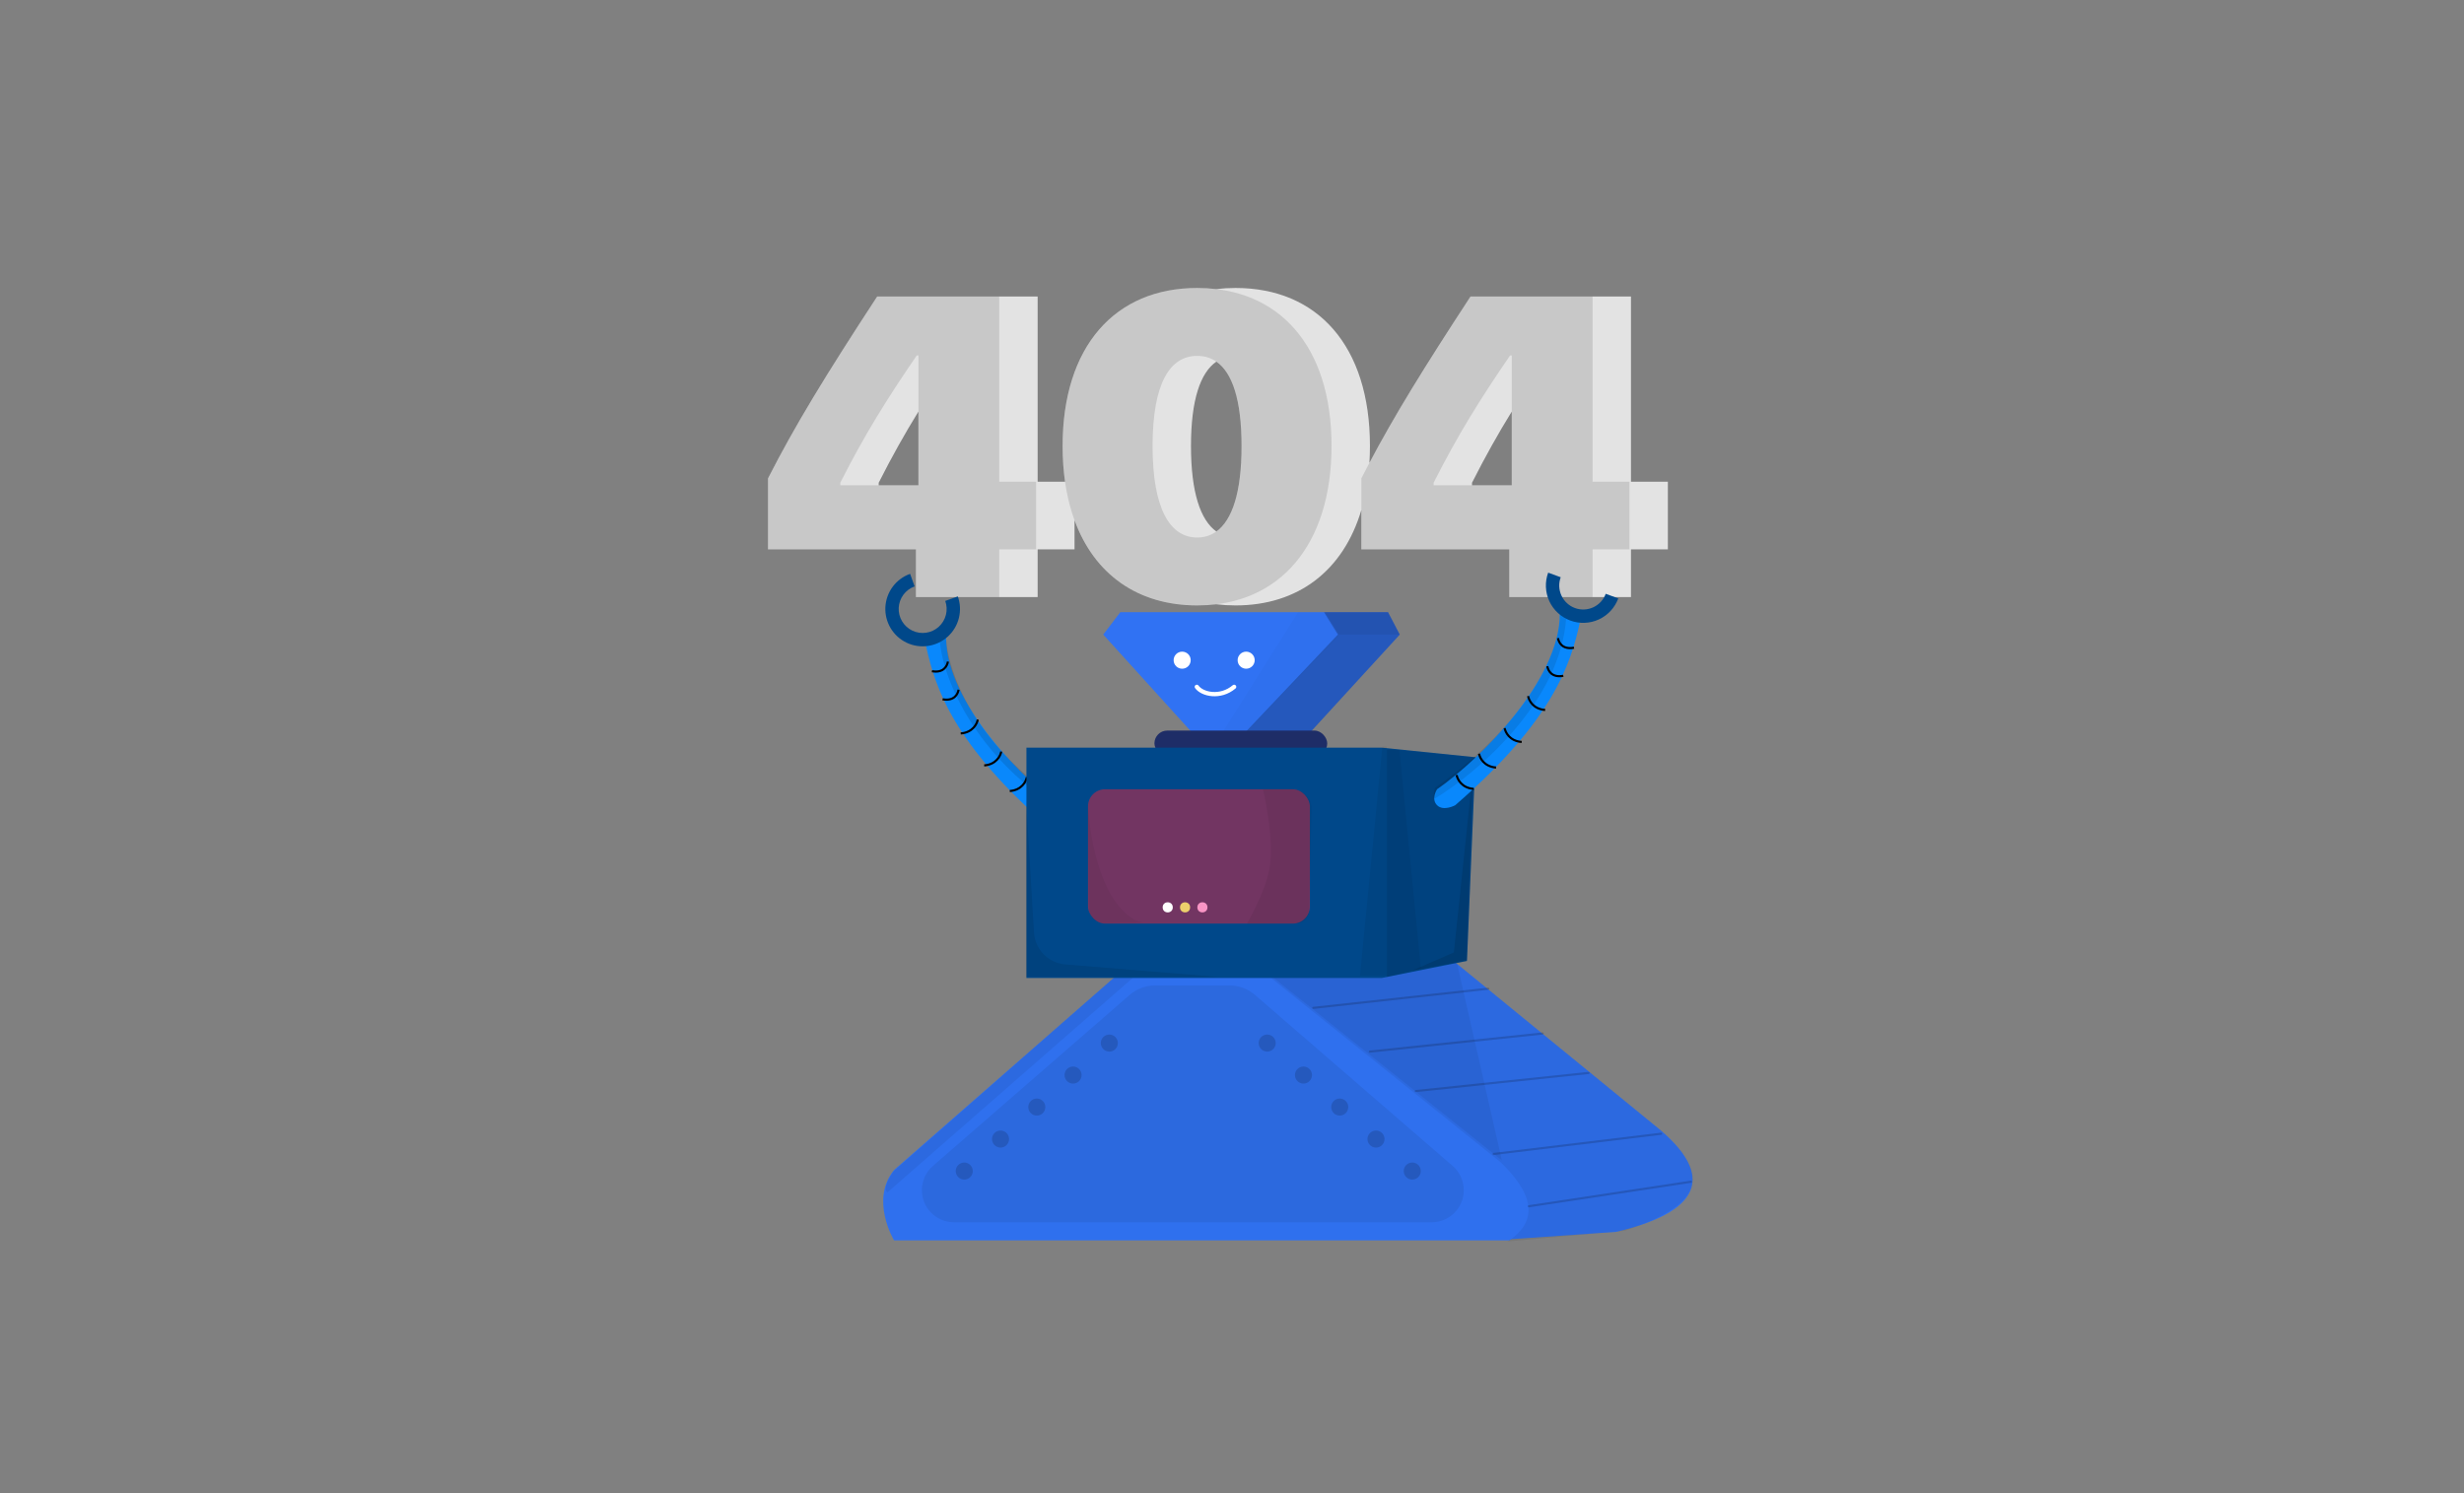 <svg class="illustration" width="1155" height="700" viewBox="0 0 1155 700" fill="none" xmlns="http://www.w3.org/2000/svg">
<rect x="0" y="0" width="1155" height="700" fill="#808080" stroke="none"/>
<path fill-rule="evenodd" clip-rule="evenodd" d="M570.157 283.292C567.257 283.648 564.26 283.828 561.172 283.828C533.406 283.828 512.991 269.33 503.684 243.912V257.559H486.398V279.922H468.398H447.336H429.336V257.559H378H360V224.258C372.5 199.746 386.758 176.309 411.172 139.004H429.172H468.398H486.398V225.82H499.227C498.473 220.559 498.086 214.987 498.086 209.121C498.086 162.246 522.793 135 561.172 135C564.265 135 567.27 135.176 570.178 135.525C573.084 135.176 576.084 135 579.172 135C617.551 135 642.16 162.148 642.16 209.023C642.16 211.732 642.078 214.379 641.914 216.963C653.561 194.948 667.311 172.599 689.297 139.004H707.297H746.523H764.523V225.82H781.809V257.559H764.523V279.922H746.523H725.461H707.461V257.559H656.125H638.125V239.116C629.71 267.433 608.596 283.828 579.172 283.828C576.074 283.828 573.067 283.648 570.157 283.292ZM570.164 169.541C562.733 174.673 558.273 187.305 558.273 209.121C558.273 230.865 562.733 243.85 570.164 249.172C577.567 243.85 581.973 230.865 581.973 209.121C581.973 187.305 577.567 174.673 570.164 169.541ZM430.508 192.953C424.093 203.369 418.167 213.91 411.887 226.309V227.48H430.508V192.953ZM690.012 227.48H708.633V192.953C702.218 203.369 696.292 213.91 690.012 226.309V227.48Z" fill="

#e3e3e3"/>
<path d="M429.336 279.922H468.398V257.559H485.684V225.82H468.398V139.004H411.172C386.758 176.309 372.5 199.746 360 224.258V257.559H429.336V279.922ZM393.887 226.309C405.312 203.75 415.566 187.344 429.727 166.641H430.508V227.48H393.887V226.309Z" fill="black" fill-opacity="0.12"/>
<path d="M561.172 283.828C599.844 283.828 624.16 255.508 624.16 209.023C624.16 162.148 599.551 135 561.172 135C522.793 135 498.086 162.246 498.086 209.121C498.086 255.703 522.5 283.828 561.172 283.828ZM561.172 251.992C548.477 251.992 540.273 238.613 540.273 209.121C540.273 179.531 548.477 166.836 561.172 166.836C573.867 166.836 581.973 179.531 581.973 209.121C581.973 238.613 573.867 251.992 561.172 251.992Z" fill="black" fill-opacity="0.12"/>
<path d="M707.461 279.922H746.523V257.559H763.809V225.82H746.523V139.004H689.297C664.883 176.309 650.625 199.746 638.125 224.258V257.559H707.461V279.922ZM672.012 226.309C683.438 203.75 693.691 187.344 707.852 166.641H708.633V227.48H672.012V226.309Z" fill="black" fill-opacity="0.12"/>
<path fill-rule="evenodd" clip-rule="evenodd" d="M708.372 580.949L757.638 577.5C802.138 567 800.138 548.5 778.59 530L674.59 445C674.59 445 653.777 448.13 639.59 449.5C619.765 451.415 584.59 449.5 584.59 449.5L585.836 450.5H531.138L419.09 548.5C407.638 562.5 419.09 581.5 419.09 581.5H686.638H707.59C707.848 581.325 708.109 581.141 708.372 580.949Z" fill="#2F70EE"/>
<path d="M437.31 546.609L529.558 466.415C532.834 463.568 537.028 462 541.368 462H576.432C580.757 462 584.938 463.557 588.209 466.387L680.943 546.611C684.242 549.465 686.138 553.612 686.138 557.975C686.138 566.273 679.411 573 671.112 573H447.178C438.872 573 432.138 566.266 432.138 557.96C432.138 553.606 434.025 549.465 437.31 546.609Z" fill="black" fill-opacity="0.07"/>
<path d="M761.638 577L706.638 582C726.138 569.5 712.138 553.5 703.59 545L584.59 449.5C584.59 449.5 619.765 451.415 639.59 449.5C653.777 448.13 674.59 445 674.59 445L778.59 530C804.138 552.5 795.638 565.5 761.638 577Z" fill="black" fill-opacity="0.06"/>
<path d="M615.638 472.5L697.638 463.5M642.138 493L723.138 484.5M663.638 511.5L744.638 503M700.138 541L778.638 531.5M716.638 565.5L792.638 554" stroke="black" stroke-opacity="0.17" stroke-linecap="round"/>
<path d="M704 544L596.5 458L682.5 449.5L704 544Z" fill="black" fill-opacity="0.06"/>
<path d="M531.5 458L416 559C413.6 557.4 417 551.667 419 549L522.5 458H531.5Z" fill="black" fill-opacity="0.06"/>
<path d="M560.638 345.5L517.138 297.5L525.138 287H621.138H650.638L656.138 297.5L612.138 345.5H582.138H560.638Z" fill="#3072F3"/>
<path d="M608.5 287L572 345H582.5L627.5 298L621 287H608.5Z" fill="black" fill-opacity="0.02"/>
<path d="M612.638 345H582.138L627.138 297.5L620.638 287H650.638L656.138 297.5L612.638 345Z" fill="black" fill-opacity="0.23"/>
<path d="M627.638 297.5L621.138 287H650.638L656.138 297.5H627.638Z" fill="black" fill-opacity="0.06"/>
<circle cx="584.138" cy="309.5" r="4" fill="white"/>
<path d="M561 322C563.5 325.5 572 327.5 578.5 322" stroke="white" stroke-width="2" stroke-linecap="round"/>
<circle cx="554.138" cy="309.5" r="4" fill="white"/>
<rect x="541.138" y="342.5" width="81" height="12" rx="6" fill="#1E2D67"/>
<path d="M443.5 299.001C443.5 329.501 480.333 366.667 501 381.001C501 381.001 504 385.5 501 388.501C498 391.501 492.5 388.501 492.5 388.501C447 349 438.5 323 434 302.501C436.8 297.701 440.166 298.334 443.5 299.001Z" fill="#0988FC"/>
<path d="M487.362 372.834C454.862 348.834 440.362 315.334 440.362 296.834H443.362C443.196 309.501 452.062 341.834 488.862 369.834L487.362 372.834Z" fill="black" fill-opacity="0.11"/>
<path d="M491.833 374.334C491.5 376.334 489.433 380.434 483.833 380.834" stroke="black"/>
<path d="M481.333 364.334C481 366.334 478.933 370.434 473.333 370.834" stroke="black"/>
<path d="M469.333 352.334C469 354.334 466.933 358.434 461.333 358.834" stroke="black"/>
<path d="M458.333 337.334C458 339.334 455.933 343.434 450.333 343.834" stroke="black"/>
<path d="M449.333 323.334C449 325.334 447.333 328.834 441.833 327.834" stroke="black"/>
<path d="M444.333 310.158C444 312.158 442.333 315.658 436.833 314.658" stroke="black"/>
<path d="M426.611 269.021C423.351 270.186 420.511 272.291 418.448 275.07C416.385 277.849 415.193 281.178 415.021 284.635C414.85 288.092 415.708 291.522 417.486 294.491C419.265 297.461 421.884 299.836 425.012 301.317C428.14 302.798 431.637 303.318 435.061 302.812C438.485 302.305 441.682 300.794 444.247 298.471C446.813 296.148 448.632 293.116 449.474 289.759C450.316 286.401 450.144 282.87 448.979 279.611L443.085 281.717C443.833 283.811 443.944 286.079 443.403 288.235C442.862 290.392 441.693 292.339 440.046 293.832C438.398 295.324 436.344 296.294 434.145 296.62C431.946 296.945 429.7 296.611 427.69 295.66C425.681 294.708 423.999 293.183 422.856 291.275C421.714 289.368 421.163 287.165 421.273 284.944C421.383 282.724 422.149 280.586 423.474 278.801C424.799 277.015 426.624 275.663 428.717 274.915L426.611 269.021Z" fill="#00488A"/>
<path d="M481.138 458.5V350.5H647.638L691.638 355L687.638 450.5L647.638 458.5H481.138Z" fill="#00488A"/>
<path d="M650.138 458V351L691.638 355L687.638 450L650.138 458Z" fill="black" fill-opacity="0.08"/>
<path d="M681.5 446.5L690.5 361L687.5 450.5L662 455L681.5 446.5Z" fill="black" fill-opacity="0.11"/>
<path d="M666 454L656 351.5H650V458L666 454Z" fill="black" fill-opacity="0.06"/>
<path d="M637.5 457.5L648 350H650V457.5H637.5Z" fill="black" fill-opacity="0.06"/>
<path d="M481 375.5V458H571L499.34 452.133C491.4 451.483 485.148 445.091 484.674 437.138L481 375.5Z" fill="black" fill-opacity="0.09"/>
<path d="M731.134 288.001C731.134 318.501 694.301 355.667 673.634 370.001C673.634 370.001 670.634 374.5 673.634 377.501C676.634 380.501 682.134 377.501 682.134 377.501C727.634 338 736.134 312 740.634 291.501C737.834 286.701 734.467 287.334 731.134 288.001Z" fill="#0988FC"/>
<path d="M734.163 289.334C731.763 328.934 692.163 362.501 672.663 374.334C671.463 374.334 672.163 371.001 672.663 369.334C721.463 334.934 731.996 300.334 731.163 287.334L734.163 289.334Z" fill="black" fill-opacity="0.09"/>
<path d="M682.801 363.334C683.134 365.334 685.201 369.434 690.801 369.834" stroke="black"/>
<path d="M693.301 353.334C693.634 355.334 695.701 359.434 701.301 359.834" stroke="black"/>
<path d="M705.301 341.334C705.634 343.334 707.701 347.434 713.301 347.834" stroke="black"/>
<path d="M716.301 326.334C716.634 328.334 718.701 332.434 724.301 332.834" stroke="black"/>
<path d="M725.301 312.334C725.634 314.334 727.301 317.834 732.801 316.834" stroke="black"/>
<path d="M730.301 299.158C730.634 301.158 732.301 304.658 737.801 303.658" stroke="black"/>
<path d="M758.559 280.539C756.957 284.895 753.691 288.436 749.478 290.384C745.265 292.332 740.451 292.527 736.095 290.925C731.739 289.324 728.197 286.057 726.249 281.844C724.302 277.632 724.107 272.818 725.709 268.461L731.584 270.621C730.555 273.419 730.68 276.511 731.931 279.217C733.182 281.923 735.457 284.021 738.255 285.05C741.053 286.079 744.145 285.954 746.851 284.703C749.557 283.452 751.655 281.177 752.684 278.379L758.559 280.539Z" fill="#00488A"/>
<rect x="510" y="370" width="104" height="63" rx="8" fill="
#723562"/>
<path d="M607.641 433H584.5C584.5 433 592.883 418.745 595 407.5C597.662 393.361 592 370 592 370H605.783C610.838 370 614.901 374.161 614.781 379.214L613.639 427.143C613.562 430.4 610.899 433 607.641 433Z" fill="black" fill-opacity="0.06"/>
<path d="M510.436 425.929L510 378C513.2 420.4 529.5 432.5 536.5 432.5L517.57 432.864C513.677 432.939 510.471 429.823 510.436 425.929Z" fill="black" fill-opacity="0.05"/>
<circle cx="547.371" cy="425.371" r="2.371" fill="white"/>
<circle cx="555.5" cy="425.371" r="2.371" fill="#EDD06C"/>
<circle cx="563.629" cy="425.371" r="2.371" fill="#F995C5"/>
<circle cx="452" cy="549" r="4" fill="black" fill-opacity="0.15"/>
<circle cx="469" cy="534" r="4" fill="black" fill-opacity="0.15"/>
<circle cx="486" cy="519" r="4" fill="black" fill-opacity="0.15"/>
<circle cx="503" cy="504" r="4" fill="black" fill-opacity="0.15"/>
<circle cx="520" cy="489" r="4" fill="black" fill-opacity="0.15"/>
<circle r="4" transform="matrix(-1 0 0 1 662 549)" fill="black" fill-opacity="0.15"/>
<circle r="4" transform="matrix(-1 0 0 1 645 534)" fill="black" fill-opacity="0.15"/>
<circle r="4" transform="matrix(-1 0 0 1 628 519)" fill="black" fill-opacity="0.15"/>
<circle r="4" transform="matrix(-1 0 0 1 611 504)" fill="black" fill-opacity="0.15"/>
<circle r="4" transform="matrix(-1 0 0 1 594 489)" fill="black" fill-opacity="0.15"/>
</svg>